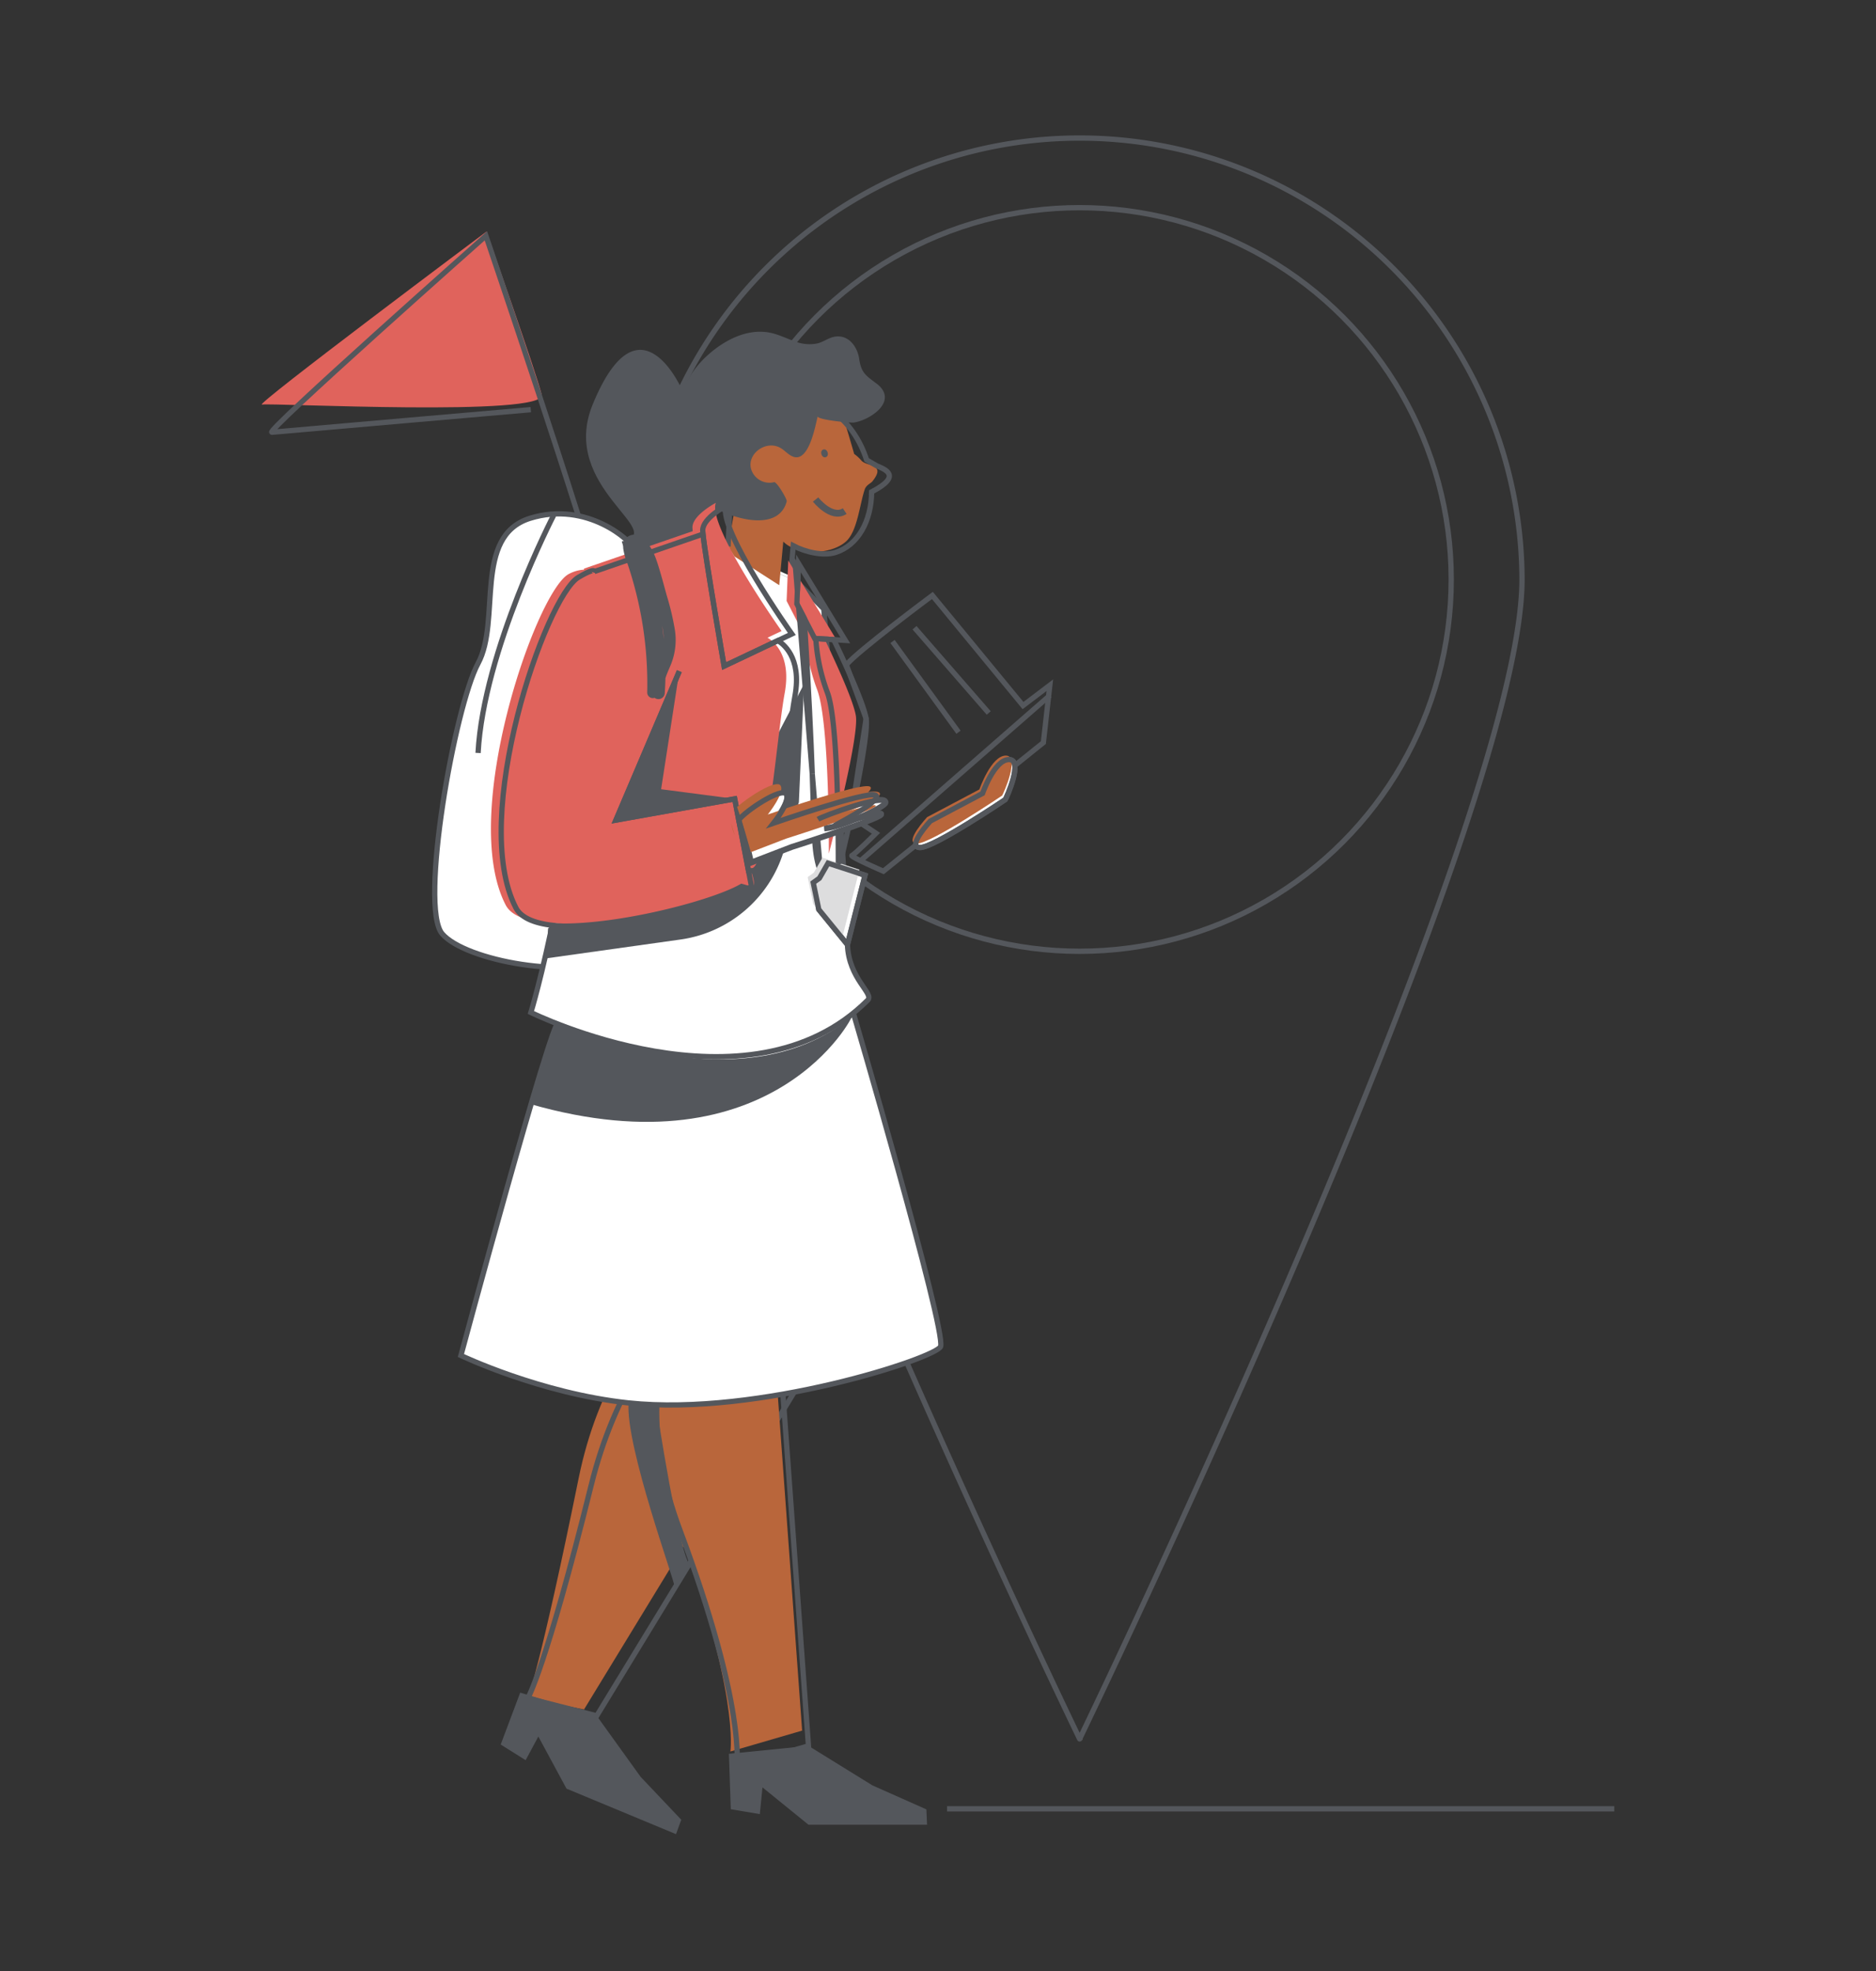 <svg id="Layer_1" data-name="Layer 1" xmlns="http://www.w3.org/2000/svg" viewBox="0 0 566.929 595.276"><rect x="0" y="0" width="566.929" height="595.276" fill="#333333" stroke="none"/><defs><style>.cls-1,.cls-3,.cls-7{fill:none;}.cls-1,.cls-3,.cls-4,.cls-7{stroke:#54575c;stroke-miterlimit:10;}.cls-1{stroke-width:1.602px;}.cls-2{fill:#e0635c;}.cls-3,.cls-4{stroke-width:1.591px;}.cls-4{fill:#fff;}.cls-5{fill:#b9663b;}.cls-6{fill:#54575c;}.cls-7{stroke-width:2.058px;}.cls-8{fill:#ddddde;}</style></defs><circle class="cls-1" cx="326.267" cy="175.013" r="112.294"/><path class="cls-1" d="M192.582,175.013c0,73.832,133.685,350.165,133.685,350.165S459.951,248.845,459.951,175.013a133.685,133.685,0,0,0-267.369,0Z"/><line class="cls-1" x1="286.201" y1="546.293" x2="487.841" y2="546.293"/><path class="cls-2" d="M147.024,69.93S76.341,122.754,79.17,122.188s86.241,3.781,84.543-3.01S147.024,69.93,147.024,69.93Z"/><path class="cls-3" d="M160.401,123.724s-75.616,6.574-78.23,6.829,64.671-59.336,64.671-59.336,31.071,91.436,34.403,106.68"/><path class="cls-4" d="M191.538,165.735c-.541-2.164-14.066-14.607-31.377-9.197s-8.656,30.836-15.689,43.82-17.852,73.574-10.82,81.689,38.951,14.066,53.557,7.033S191.538,165.735,191.538,165.735Z"/><path class="cls-5" d="M228.596,374.329S186.414,389.655,174.861,446.488s-15.353,66.401-15.353,66.401l16.988,3.399L248.789,397.874Z"/><path class="cls-3" d="M232.434,376.249s-39.76,15.872-53.735,72.158c-13.818,55.654-19.191,64.482-19.191,64.482l20.826,5.318,72.294-118.413Z"/><path class="cls-5" d="M213.739,376.021s-30.584,27.102-10.212,81.402c20.163,53.743,17.193,71.562,17.193,71.562l21.681-6.313L231.934,378.539Z"/><path class="cls-3" d="M215.659,380.627s-30.584,27.102-10.212,81.402c20.163,53.743,17.193,71.562,17.193,71.562l21.681-6.313L233.853,383.145Z"/><path class="cls-4" d="M168.842,308.587c-2.225-.547-29.555,100.797-29.555,100.797s24.064,11.499,50.685,14.323c39.254,4.164,93.376-13.718,94.292-17.077,1.537-5.636-26.697-101.779-26.697-101.779S233.4,324.47,168.842,308.587Z"/><polygon class="cls-6" points="220.274 529.682 220.846 546.419 229.617 547.894 230.424 539.82 244.317 551.095 280.155 551.095 279.954 546.464 263.645 539.216 244.321 527.277 220.274 529.682"/><polygon class="cls-6" points="157.204 511.204 151.312 526.881 158.847 531.606 162.689 524.46 171.195 540.201 204.293 553.947 205.883 549.593 193.602 536.644 180.334 518.207 157.204 511.204"/><path class="cls-6" d="M208.764,472.881s-5.257,7.096-4.994,6.045-14.85-42.34-13.799-55.219l8.279.287S205.347,471.041,208.764,472.881Z"/><path class="cls-4" d="M212.36,160.154s-35.206,11.792-35.206,17.409c0,3.714-.822,55.12-9.167,96.498C163.71,295.264,160.436,305.785,160.436,305.785s65.658,32.407,101.801-3.736c1.995-1.995-5.758-6.362-6.135-16.752-1.289-35.584-7.158-101.387-7.158-101.387l-9.735-9.824S214.398,163.342,212.36,160.154Z"/><path class="cls-6" d="M242.993,206.551l-1.571,35.739L236.796,257.246a38.143,38.143,0,0,1-31.143,26.503l-40.423,5.669.393-9.033s49.917-21.703,52.627-26.706S242.993,206.551,242.993,206.551Z"/><path class="cls-5" d="M220.027,165.031l1.92-10.833s-9.992-4.855,2.366-18.264,27.742-17.063,28.525-15.8,5.299,16.973,5.299,16.973a11.258,11.258,0,0,1,2.229,2.051c1.698,1.795,7.519.896,3.267,6.228-.487.611-1.853,1.075-2.308,2.416-1.523,4.483-2.209,12.56-5.601,15.673-4.447,4.082-14.723,4.458-19.016.092l-1.221,13.175-13.534-8.681Z"/><line class="cls-3" x1="220.497" y1="154.711" x2="220.027" y2="165.031"/><path class="cls-3" d="M263.403,148.559c-.053,8.741-4.104,16.118-10.865,18.28-3.722,1.19-9.159-.087-12.83-2.026l-.618,7.397"/><path class="cls-3" d="M263.374,149.433l.029-.874c9.404-4.886,4.072-6.783,1.504-7.899l-3.017-1.756c-3.996-12.499-14.662-20.257-23.823-17.328-5.333,1.705-8.98,6.656-10.308,12.961"/><path class="cls-7" d="M246.471,150.861s4.86,6.125,8.799,3.501"/><ellipse class="cls-6" cx="249.174" cy="136.924" rx="0.975" ry="1.219" transform="translate(-29.863 82.389) rotate(-17.731)"/><path class="cls-6" d="M265.183,116.075c-3.216-2.48-4.917-3.24-5.524-7.618-.507-3.655-3.128-7.402-7.278-6.791-1.9.279-3.392,1.52-5.194,2.013a11.969,11.969,0,0,1-6.981-.583c-2.584-.884-5.05-2.167-7.736-2.66-7.054-1.295-14.101,2.614-19.091,7.283a28.646,28.646,0,0,0-5.661,7.316c-.478.874-3.548,5.359-2.891,6.358.366.557-3.578,1.035-3.246,1.614a42.959,42.959,0,0,1,5.208,20.86,22.574,22.574,0,0,0,2.889,4.889c4.381,5.643,25.001,14.222,28.067,2.671.173-.653-3.015-5.972-3.801-5.802a5.8,5.8,0,0,1-7.028-4.215c-1.002-4.631,4.75-8.55,8.959-6.112,1.294.749,2.26,1.976,3.644,2.562,4.988,2.11,6.886-9.532,7.61-12.143-.3,1.083,9.869,2.031,10.871,1.899,4.424-.585,12.974-5.855,7.786-11.016A6.362,6.362,0,0,0,265.183,116.075Z"/><path class="cls-6" d="M206.381,118.288s-13.018-30.837-27.275,3.878c-10.314,25.112,23.307,38.57,8.812,41.331,0,0,1.208,7.247,9.318,6.384.707-.075,15.357-8.628,15.357-8.628s6.039-13.459,5.867-13.977-12.769-26.401-12.769-26.401"/><path class="cls-3" d="M255.777,200.796c3.074-3.913,25.991-20.961,25.991-20.961l27.389,33.258,8.105-6.148-1.956,17.328-48.349,38.847s-10.341-4.472-9.502-4.751,7.266-6.707,7.266-6.707l-7.546-5.031,4.564-29.59Z"/><line class="cls-3" x1="317.262" y1="210.019" x2="259.97" y2="260.045"/><path class="cls-2" d="M231.939,192.601l4.258-2.018s-22.56-31.82-19.866-38.723c0,0-7.071,3.704-7.071,7.408,0,.244.029.637.081,1.152l-32.8,11.294-.094.33a11.024,11.024,0,0,0-4.746,1.423c-9.897,5.885-33.011,72.731-18.877,99.868,6.687,12.839,59.684.48,71.186-6.474l3.1.886c1.99.141-.661-5.466-.111-5.466,4.901,0,7.682-39.592,10.132-52.932C239.318,197.437,233.263,193.343,231.939,192.601Z"/><path class="cls-2" d="M258.639,216.155c-.815-4.892-6.818-17.718-9.785-23.856l3.499.224-14.142-23.234-.498,12.203L243.1,191.93l.343.022a55.667,55.667,0,0,0,3.489,16.307c3.812,10.073,3.539,49.55,3.539,49.55S259.728,222.689,258.639,216.155Z"/><path class="cls-4" d="M303.804,241.48c.372-.557,5.573-12.075,1.115-12.075s-7.988,10.218-7.988,10.218l-15.791,8.36s-7.245,7.803-3.158,7.988S303.804,241.48,303.804,241.48Z"/><path class="cls-5" d="M302.844,240.28c.372-.557,5.573-12.075,1.115-12.075s-7.988,10.218-7.988,10.218l-15.791,8.36s-7.245,7.803-3.158,7.988S302.844,240.28,302.844,240.28Z"/><path class="cls-3" d="M245.47,233.746c.775,20.9.41,23.391,2.563,29.85C247.929,263.282,246.818,250.105,245.47,233.746Z"/><path class="cls-3" d="M240.308,170.256s.252,3.129.664,8.23l.278-6.815Z"/><path class="cls-3" d="M241.374,183.465c1.052,13.015,2.701,33.349,4.097,50.281-.382-10.304-1.042-25.085-2.417-47.026Z"/><polygon class="cls-4" points="247.625 265.229 245.762 266.572 247.439 274.677 256.102 285.297 261.412 264.336 250.233 260.703 247.625 265.229"/><polygon class="cls-8" points="245.946 263.549 244.082 264.892 245.759 272.997 254.422 283.617 259.733 262.657 248.554 259.023 245.946 263.549"/><path class="cls-3" d="M205.294,202.706l-19.162,44.981,35.896-6.421,4.161,21.679c1.99.141,3.361.222,3.911.222,4.901,0,7.682-39.592,10.132-52.932,2.188-11.911-3.868-16.006-5.191-16.747l-16.212,7.683s-5.643-32.558-6.386-39.864l-32.8,11.294-.094.33"/><path class="cls-3" d="M250.032,209.145c3.183,8.412,3.283,41.409,3.307,50.719a.369.369,0,0,0,.727.091c2.163-8.472,8.574-37.51,7.673-42.914-.815-4.892-6.818-17.718-9.785-23.856l-5.411-.346A55.667,55.667,0,0,0,250.032,209.145Z"/><path class="cls-3" d="M235.039,193.487l4.258-2.018s-22.56-31.82-19.866-38.723c0,0-7.071,3.704-7.071,7.408,0,.244.029.637.081,1.152.743,7.307,6.386,39.864,6.386,39.864Z"/><polygon class="cls-3" points="246.2 192.816 246.543 192.838 251.954 193.184 255.453 193.408 241.31 170.174 241.249 171.671 240.971 178.486 240.813 182.378 241.374 183.465 243.054 186.72 246.2 192.816"/><path class="cls-3" d="M179.546,172.93c.628-1.643-3.371.606-4.746,1.424-9.897,5.885-33.011,72.731-18.877,99.868,6.687,12.839,59.684.48,71.186-6.475l-.921-4.802-4.161-21.679-35.896,6.421,19.162-44.981"/><polygon class="cls-3" points="247.625 265.229 245.762 266.572 247.439 274.677 256.102 285.297 261.412 264.336 250.233 260.703 247.625 265.229"/><path class="cls-4" d="M252.17,249.144s3.081-1.599,6.213-3.476c3.804-2.279,7.684-4.969,6.216-5.703-2.677-1.339-30.844,8.45-30.844,8.45s5.354-6.693,3.824-8.796c-1.48-2.035-11.662,4.685-14.12,7.563,1.347,4.365,2.645,8.749,3.555,13.225l12.263-4.711s26.086-8.273,27.042-9.803C267.276,244.364,252.17,249.144,252.17,249.144Z"/><path class="cls-4" d="M247.198,247.232c1.53-.956,20.461-8.031,20.461-4.972,0,1.352-13.386,7.458-18.549,7.84"/><path class="cls-5" d="M220.96,248.676a16.641,16.641,0,0,0,1.092,3.601Q221.526,250.47,220.96,248.676Z"/><path class="cls-5" d="M250.442,246.73s3.081-1.599,6.213-3.476c3.804-2.279,7.684-4.969,6.216-5.703-2.677-1.339-30.844,8.45-30.844,8.45s5.354-6.693,3.824-8.796c-1.324-1.821-9.61,3.365-13.102,6.539,1.619,4.47,2.869,9.054,4.152,13.629l10.648-4.091s26.086-8.273,27.042-9.803C265.549,241.95,250.442,246.73,250.442,246.73Z"/><path class="cls-5" d="M245.47,244.818c1.53-.956,20.461-8.031,20.461-4.972,0,1.352-13.386,7.458-18.549,7.84"/><path class="cls-3" d="M252.17,249.339s3.081-1.599,6.213-3.476c3.804-2.279,7.684-4.969,6.216-5.703-2.677-1.339-30.844,8.45-30.844,8.45s5.354-6.693,3.824-8.796c-1.522-2.092-12.241,5.07-14.306,7.796.999,4.402,2.542,8.662,3.601,13.046l12.404-4.765s26.086-8.273,27.042-9.803C267.276,244.559,252.17,249.339,252.17,249.339Z"/><path class="cls-3" d="M247.198,247.427c1.53-.956,20.461-8.031,20.461-4.972,0,1.352-13.386,7.458-18.549,7.84"/><path class="cls-3" d="M303.804,241.48c.372-.557,5.573-12.075,1.115-12.075s-7.988,10.218-7.988,10.218l-15.791,8.36s-7.245,7.803-3.158,7.988S303.804,241.48,303.804,241.48Z"/><path class="cls-6" d="M257.388,307.034c.837-.689-23.407,47.66-97.263,26.371l8.717-24.818S223.22,335.157,257.388,307.034Z"/><polygon class="cls-6" points="205.294 202.706 199.792 238.362 222.027 241.266 186.131 247.687 205.294 202.706"/><path class="cls-6" d="M203.956,190.271a80.523,80.523,0,0,0-2.472-10.447c-.926-3.341-1.801-6.718-2.885-10.012-.943-2.865-2.281-5.704-4.78-7.527a3.38,3.38,0,0,0-4.342-.012,4.298,4.298,0,0,0-1.115,3.523,18.797,18.797,0,0,0,1.24,4.355q.849,2.503,1.582,5.043,1.464,5.079,2.458,10.278a113.191,113.191,0,0,1,1.948,23.602,1.689,1.689,0,0,0,2.231,1.676,1.902,1.902,0,0,0,3.062-1.36c.111-1.514.176-3.031.211-4.549.464-1.512,1.196-2.988,1.74-4.37A19.792,19.792,0,0,0,203.956,190.271Zm-3.885-1.296c.082.418.175.834.244,1.254a21.522,21.522,0,0,1,.277,2.725Q200.377,190.959,200.071,188.975Z"/><path class="cls-4" d="M144.472,227.407C146.095,196.571,167.315,155.631,167.315,155.631"/><line class="cls-4" x1="276.371" y1="189.588" x2="298.794" y2="215.333"/><line class="cls-4" x1="269.727" y1="193.74" x2="289.658" y2="221.146"/></svg>